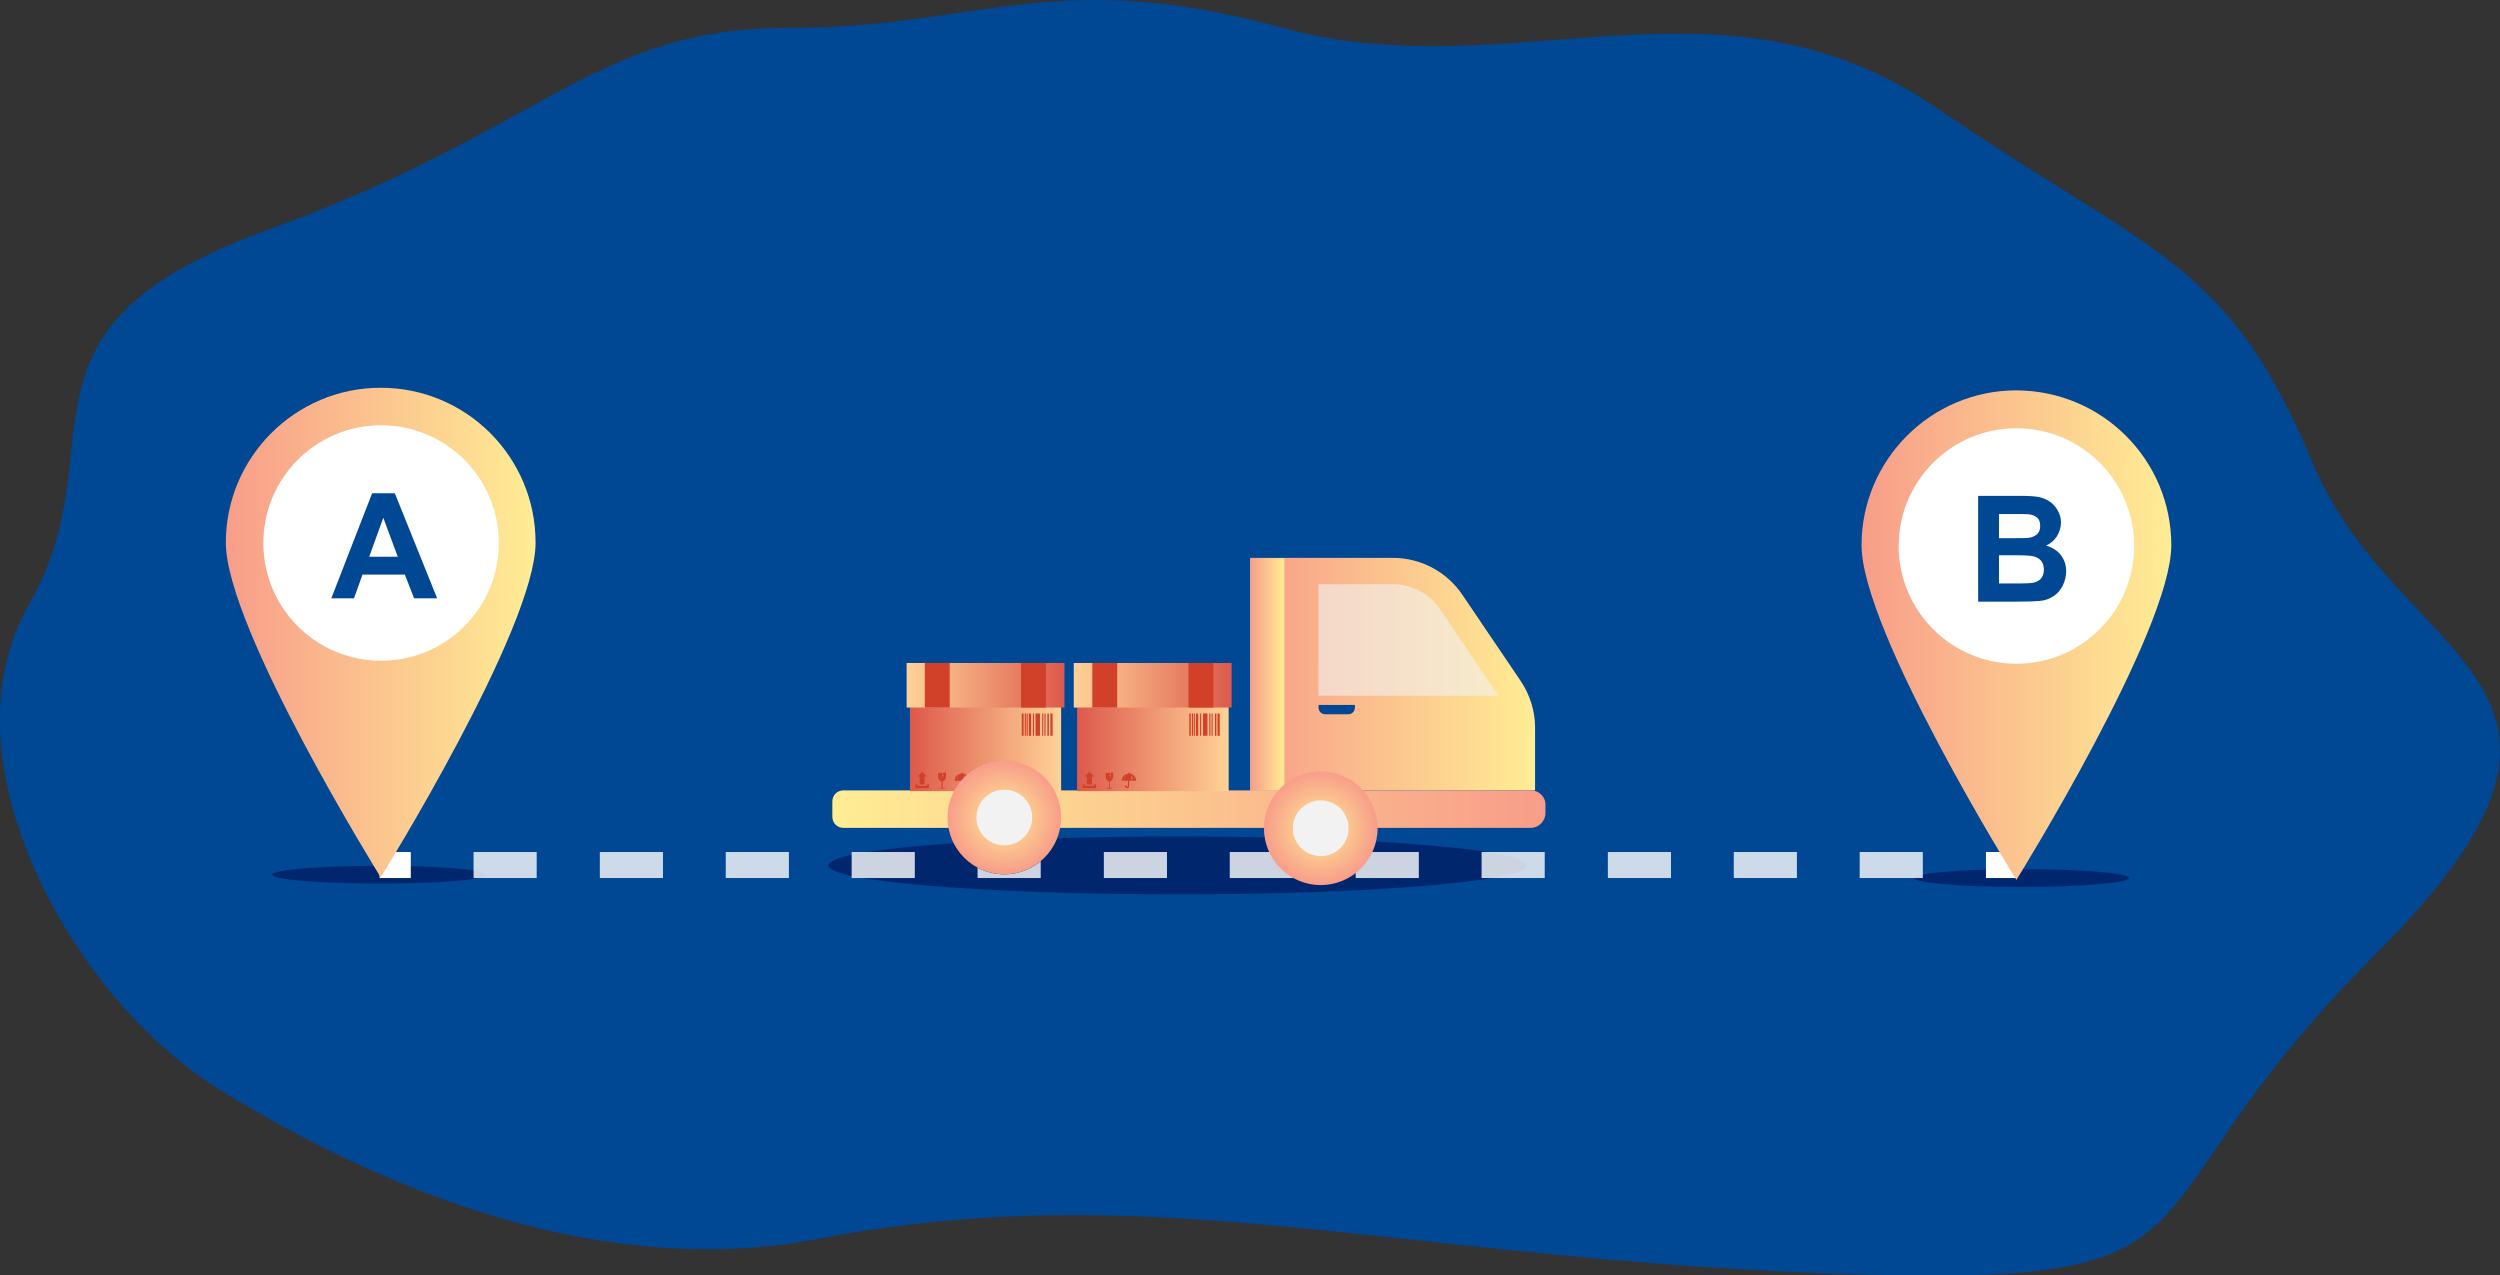 <?xml version="1.0" encoding="utf-8"?>
<!-- Generator: Adobe Illustrator 21.0.2, SVG Export Plug-In . SVG Version: 6.00 Build 0)  -->
<svg version="1.1" id="Layer_1" xmlns="http://www.w3.org/2000/svg" xmlns:xlink="http://www.w3.org/1999/xlink" x="0px" y="0px"
	 viewBox="0 0 673.1 343.4" style="enable-background:new 0 0 673.1 343.4;" xml:space="preserve">
<rect x="0" y="0" width="673.1" height="343.4" fill="#333333" stroke="none"/>
<style type="text/css">
	.st0{fill:#004794;}
	.st1{opacity:0.6;fill:#001355;enable-background:new    ;}
	.st2{fill:#FFFFFF;}
	.st3{opacity:0.8;}
	.st4{fill:url(#SVGID_1_);}
	.st5{fill:#0F222C;}
	.st6{fill:url(#SVGID_2_);}
	.st7{opacity:0.6;fill:#F2F2F2;}
	.st8{fill:url(#SVGID_3_);}
	.st9{fill:url(#SVGID_4_);}
	.st10{fill:url(#SVGID_5_);}
	.st11{fill:#F2F2F2;}
	.st12{fill:url(#SVGID_6_);}
	.st13{fill:url(#SVGID_7_);}
	.st14{fill:#D14028;}
	.st15{fill:url(#SVGID_8_);}
	.st16{fill:url(#SVGID_9_);}
	.st17{fill:url(#SVGID_10_);}
	.st18{fill:url(#SVGID_11_);}
</style>
<g>
	<path class="st0" d="M36.1,274.3c-27.7-29.4-48-77.4-28.2-111.7c24.5-42.9-9.8-74,64.4-100.8s87.7-54.3,140-54.3s71.2-16.9,133,0
		s117.5-18.4,176,21.5s78.4,40.7,101.4,95.7c23,54.9,90.6,58.7,16.9,132.2s-32.1,90.4-149.1,85.9s-181.6-26.2-270-9.3
		c-56.8,11-115.5-11.5-163.1-41.2C50.2,287.6,42.9,281.4,36.1,274.3z"/>
	<ellipse class="st1" cx="317" cy="233" rx="94" ry="7.8"/>
	<ellipse class="st1" cx="544.3" cy="236.4" rx="28.9" ry="2.4"/>
	<ellipse class="st1" cx="102.2" cy="235.5" rx="28.9" ry="2.4"/>
	<g>
		<g>
			<rect x="102.2" y="229.4" class="st2" width="8.4" height="7"/>
		</g>
		<g class="st3">
			<path class="st2" d="M517.7,236.4h-17v-7h17V236.4z M483.8,236.4h-17v-7h17V236.4z M449.9,236.4h-17v-7h17V236.4z M415.9,236.4
				h-17v-7h17V236.4z M382,236.4h-17v-7h17V236.4z M348.1,236.4h-17v-7h17V236.4z M314.2,236.4h-17v-7h17V236.4z M280.2,236.4h-17
				v-7h17V236.4z M246.3,236.4h-17v-7h17V236.4z M212.4,236.4h-17v-7h17V236.4z M178.5,236.4h-17v-7h17V236.4z M144.5,236.4h-17v-7
				h17V236.4z"/>
		</g>
		<g>
			<rect x="534.7" y="229.4" class="st2" width="8.4" height="7"/>
		</g>
	</g>
	<g>
		<linearGradient id="SVGID_1_" gradientUnits="userSpaceOnUse" x1="501.263" y1="171.03" x2="584.634" y2="171.03">
			<stop  offset="0" style="stop-color:#F89D89"/>
			<stop  offset="1" style="stop-color:#FFED94"/>
		</linearGradient>
		<path class="st4" d="M584.6,146.8c0,23-41.7,90.1-41.7,90.1s-41.7-67-41.7-90.1c0-23,18.7-41.7,41.7-41.7
			C566,105.2,584.6,123.8,584.6,146.8z"/>
		<circle class="st2" cx="542.9" cy="147" r="31.7"/>
		<g>
			<path class="st0" d="M532.5,133.5h11.3c2.2,0,3.9,0.1,5,0.3c1.1,0.2,2.1,0.6,3,1.2c0.9,0.6,1.6,1.4,2.2,2.4
				c0.6,1,0.9,2.1,0.9,3.3c0,1.3-0.4,2.5-1.1,3.7c-0.7,1.1-1.7,1.9-2.9,2.5c1.7,0.5,3.1,1.4,4,2.6c0.9,1.2,1.4,2.6,1.4,4.3
				c0,1.3-0.3,2.5-0.9,3.8c-0.6,1.2-1.4,2.2-2.5,2.9c-1,0.7-2.3,1.2-3.8,1.3c-1,0.1-3.3,0.2-6.9,0.2h-9.6V133.5z M538.2,138.3v6.6
				h3.8c2.2,0,3.6,0,4.2-0.1c1-0.1,1.7-0.5,2.3-1c0.6-0.6,0.8-1.3,0.8-2.2c0-0.9-0.2-1.6-0.7-2.1c-0.5-0.5-1.2-0.9-2.2-1
				c-0.6-0.1-2.2-0.1-4.9-0.1H538.2z M538.2,149.5v7.6h5.3c2.1,0,3.4-0.1,3.9-0.2c0.9-0.2,1.5-0.5,2.1-1.1c0.5-0.6,0.8-1.4,0.8-2.4
				c0-0.9-0.2-1.6-0.6-2.2c-0.4-0.6-1-1-1.8-1.3c-0.8-0.3-2.5-0.4-5.1-0.4H538.2z"/>
		</g>
	</g>
	<g>
		<g>
			<circle class="st5" cx="270.4" cy="220.1" r="15.3"/>
		</g>
		<linearGradient id="SVGID_2_" gradientUnits="userSpaceOnUse" x1="336.599" y1="181.56" x2="413.161" y2="181.56">
			<stop  offset="0" style="stop-color:#F89D89"/>
			<stop  offset="1" style="stop-color:#FFED94"/>
		</linearGradient>
		<path class="st6" d="M413.2,212.8h-76.6v-62.6H375c7.5,0,14.5,3.7,18.7,9.9l15.7,23.2c2.5,3.7,3.9,8.1,3.9,12.6V212.8z"/>
		<path class="st7" d="M355,187.3v-30h20c5.2,0,10,2.6,12.8,6.8l15.6,23.2H355z"/>
		<linearGradient id="SVGID_3_" gradientUnits="userSpaceOnUse" x1="336.599" y1="181.56" x2="345.819" y2="181.56">
			<stop  offset="0" style="stop-color:#F89D89"/>
			<stop  offset="1" style="stop-color:#FFED94"/>
		</linearGradient>
		<rect x="336.6" y="150.3" class="st8" width="9.2" height="62.6"/>
		<g>
			<path class="st0" d="M363.1,192.3h-6.3c-1,0-1.8-0.8-1.8-1.8v-0.7h9.8v0.7C364.8,191.5,364,192.3,363.1,192.3z"/>
		</g>
		<linearGradient id="SVGID_4_" gradientUnits="userSpaceOnUse" x1="224.078" y1="217.917" x2="416.171" y2="217.917">
			<stop  offset="0" style="stop-color:#FFED94"/>
			<stop  offset="1" style="stop-color:#F89D89"/>
		</linearGradient>
		<path class="st9" d="M412.2,212.8H274h-46.9c-1.7,0-3,1.3-3,3v4.1c0,1.7,1.3,3,3,3H274h138.1c2.2,0,4-1.8,4-4v-2.1
			C416.2,214.6,414.4,212.8,412.2,212.8z"/>
		<g>
			<radialGradient id="SVGID_5_" cx="355.61" cy="222.984" r="15.252" gradientUnits="userSpaceOnUse">
				<stop  offset="0" style="stop-color:#FFED94"/>
				<stop  offset="1" style="stop-color:#F89D89"/>
			</radialGradient>
			<circle class="st10" cx="355.6" cy="223" r="15.3"/>
			<circle class="st11" cx="355.6" cy="223" r="7.5"/>
		</g>
		<g>
			<g>
				<linearGradient id="SVGID_6_" gradientUnits="userSpaceOnUse" x1="290.036" y1="196.361" x2="330.76" y2="196.361">
					<stop  offset="0" style="stop-color:#DD594B"/>
					<stop  offset="1" style="stop-color:#FFD297"/>
				</linearGradient>
				<polygon class="st12" points="290,179.7 290,191.1 290,213 319.4,213 330.8,213 330.8,179.7 				"/>
				<linearGradient id="SVGID_7_" gradientUnits="userSpaceOnUse" x1="289.137" y1="184.483" x2="331.659" y2="184.483">
					<stop  offset="0" style="stop-color:#FFD297"/>
					<stop  offset="1" style="stop-color:#DD594B"/>
				</linearGradient>
				<rect x="289.1" y="178.5" class="st13" width="42.5" height="12"/>
				<g>
					<g>
						<g>
							<polygon class="st14" points="292.1,212.2 294.5,212.2 294.8,212.2 295.1,212.2 295.1,211.2 294.5,211.2 294.5,211.6 
								292.1,211.6 292.1,211.2 291.5,211.2 291.5,212.2 291.9,212.2 							"/>
						</g>
						<g>
							<polygon class="st14" points="292.6,211.2 294,211.2 294,209.1 294.6,209.1 293.3,207.8 292,209.1 292.6,209.1 							"/>
						</g>
					</g>
				</g>
				<path class="st14" d="M299.7,209.1V208h-0.6l-0.2,0.6l0.3,0.1l-0.4,1.1l0.2-1l-0.3,0l0.2-0.7h-1.2v1.1c0,0.6,0.4,1.1,0.9,1.2
					v1.7H298c-0.1,0-0.1,0-0.1,0.1c0,0.1,0,0.1,0.1,0.1h1.3c0.1,0,0.1,0,0.1-0.1c0-0.1,0-0.1-0.1-0.1h-0.5v-1.7
					C299.3,210.2,299.7,209.7,299.7,209.1z"/>
				<path class="st14" d="M304.5,208.3C304.5,208.3,304.5,208.3,304.5,208.3c-0.1,0-0.2,0-0.3,0v0v-0.1c0-0.1-0.1-0.2-0.2-0.2
					c-0.1,0-0.2,0.1-0.2,0.2v0.1v0c-1.7,0.1-1.8,1.9-1.8,1.9h1.1h0.6v1.5c0,0,0,0,0,0c0,0,0,0.1-0.2,0.1c0,0-0.1,0-0.1,0
					c-0.1-0.1-0.1-0.2-0.1-0.2c0-0.1-0.1-0.2-0.2-0.2c-0.1,0-0.2,0.1-0.2,0.2c0,0.1,0,0.3,0.2,0.5c0.1,0.1,0.2,0.1,0.4,0.1
					c0.4,0,0.5-0.3,0.5-0.5c0,0,0,0,0,0c0,0,0,0,0,0v-1.5h1.8C306,210.2,305.9,208.6,304.5,208.3z M303.3,208.7c0,0-0.1,0.1-0.1,0.1
					c0,0-0.1,0.1-0.1,0.1c0,0,0,0-0.1,0.1c0,0,0,0-0.1,0.1c0,0-0.1,0.1-0.1,0.2c0,0,0,0.1,0,0.1c0,0,0,0.1,0,0.1c0,0,0,0.1,0,0.1
					c0,0,0,0.1,0,0.1c0,0.1,0,0.1-0.1,0.1c0,0,0,0.1,0,0.1c0,0,0,0.1,0,0.1c0,0.1,0,0.1,0,0.1s0,0,0-0.1c0,0,0-0.1,0-0.1
					c0,0,0-0.1,0-0.1c0,0,0-0.1,0-0.2c0,0,0-0.1,0-0.1c0,0,0-0.1,0-0.1c0,0,0-0.1,0-0.1c0,0,0,0,0,0l0,0c0-0.1,0.1-0.1,0.1-0.2
					c0,0,0-0.1,0.1-0.1c0,0,0,0,0.1-0.1c0,0,0.1-0.1,0.1-0.1c0.1-0.1,0.2-0.1,0.3-0.2c0.1,0,0.2-0.1,0.2-0.1c0.1,0,0.1,0,0.1,0
					s-0.1,0-0.3,0.1C303.4,208.6,303.4,208.7,303.3,208.7z M303.9,208.5C303.9,208.6,303.8,208.6,303.9,208.5c0,0.1-0.1,0.1-0.1,0.2
					c0,0,0,0.1,0,0.1c0,0,0,0.1,0,0.1c0,0,0,0.1,0,0.1c0,0,0,0.1,0,0.1c0,0,0,0.1,0,0.1c0,0,0,0.1,0,0.1c0,0,0,0.1,0,0.1
					c0,0,0,0.1,0,0.1c0,0,0,0.1,0,0.1c0,0,0,0.1,0,0.1c0,0,0,0.1,0,0.1s0,0,0-0.1c0,0,0,0,0-0.1c0,0,0-0.1,0-0.1c0,0,0-0.1,0-0.1
					c0,0,0-0.1,0-0.1c0,0,0-0.1,0-0.1c0-0.1,0-0.1,0-0.2c0-0.1,0-0.1,0-0.1c0,0,0-0.1,0.1-0.1c0,0,0,0,0-0.1c0,0,0,0,0-0.1
					c0,0,0-0.1,0.1-0.1C303.8,208.6,303.8,208.6,303.9,208.5C303.9,208.5,303.9,208.5,303.9,208.5
					C303.9,208.5,303.9,208.5,303.9,208.5z M304.6,209.9C304.6,209.9,304.6,209.9,304.6,209.9c0,0.1,0,0.2,0,0.2
					S304.6,210,304.6,209.9C304.6,209.9,304.6,209.9,304.6,209.9c0,0,0-0.1,0-0.1c0,0,0-0.1,0-0.1c0,0,0-0.1,0-0.1c0,0,0-0.1,0-0.1
					c0,0,0-0.1,0-0.1c0,0,0-0.1,0-0.1c0,0,0-0.1,0-0.1c0,0,0-0.1,0-0.1c0,0,0-0.1,0-0.1c0,0,0-0.1,0-0.1c0,0,0-0.1,0-0.1
					c0,0,0-0.1,0-0.1s0,0,0,0.1c0,0,0.1,0.1,0.1,0.2c0,0,0,0.1,0.1,0.1c0,0,0,0,0,0.1c0,0,0,0,0,0.1c0,0,0,0.1,0.1,0.1
					c0,0,0,0.1,0,0.1c0,0.1,0,0.1,0,0.2c0,0.1,0,0.1,0,0.1c0,0,0,0.1,0,0.1c0,0,0,0.1,0,0.1C304.6,209.8,304.6,209.8,304.6,209.9z
					 M305.5,209.8c0,0,0-0.1,0-0.1c0,0,0-0.1-0.1-0.1c0,0,0-0.1,0-0.1c0,0,0-0.1,0-0.1c0,0,0-0.1,0-0.1c0,0,0-0.1,0-0.1
					c0-0.1-0.1-0.1-0.1-0.2c0,0,0,0-0.1-0.1c0,0,0,0-0.1-0.1c0,0-0.1-0.1-0.1-0.1c0,0-0.1-0.1-0.1-0.1c0,0-0.1-0.1-0.1-0.1
					c-0.2-0.1-0.3-0.1-0.3-0.1s0,0,0.1,0c0.1,0,0.1,0,0.2,0.1c0.1,0,0.2,0.1,0.3,0.2c0,0,0.1,0.1,0.1,0.1c0,0,0,0,0.1,0.1
					c0,0,0,0,0.1,0.1c0,0.1,0.1,0.1,0.1,0.2l0,0c0,0,0,0,0,0c0,0,0,0.1,0,0.1c0,0,0,0.1,0,0.1c0,0,0,0.1,0,0.1c0,0.1,0,0.1,0,0.2
					C305.5,209.7,305.5,209.8,305.5,209.8C305.6,209.9,305.6,209.9,305.5,209.8c0,0.2,0,0.2,0,0.2S305.6,210,305.5,209.8
					C305.5,209.9,305.5,209.9,305.5,209.8z"/>
			</g>
			<rect x="294.1" y="178.5" class="st14" width="6.7" height="12"/>
			<rect x="320" y="178.5" class="st14" width="6.7" height="12"/>
			<g>
				<g>
					<g>
						<polygon class="st14" points="320.2,193.6 320.2,198.1 320.6,198.1 320.6,193.6 320.6,192.1 320.2,192.1 						"/>
					</g>
					<g>
						<rect x="323.1" y="192.1" class="st14" width="0.3" height="6"/>
					</g>
					<g>
						<rect x="323.9" y="192.1" class="st14" width="1.2" height="6"/>
					</g>
					<g>
						<rect x="327.1" y="192.1" class="st14" width="0.4" height="6"/>
					</g>
					<g>
						<rect x="326.2" y="192.1" class="st14" width="0.3" height="6"/>
					</g>
					<g>
						<rect x="327.8" y="192.1" class="st14" width="0.6" height="6"/>
					</g>
					<g>
						<rect x="322" y="192.1" class="st14" width="0.6" height="6"/>
					</g>
					<g>
						<rect x="320.9" y="192.1" class="st14" width="0.3" height="6"/>
					</g>
					<g>
						<rect x="321.4" y="192.1" class="st14" width="0.3" height="6"/>
					</g>
					<g>
						<rect x="325.6" y="192.1" class="st14" width="0.3" height="6"/>
					</g>
				</g>
			</g>
		</g>
		<g>
			<g>
				<linearGradient id="SVGID_8_" gradientUnits="userSpaceOnUse" x1="244.998" y1="196.361" x2="285.722" y2="196.361">
					<stop  offset="0" style="stop-color:#DD594B"/>
					<stop  offset="1" style="stop-color:#FFD297"/>
				</linearGradient>
				<polygon class="st15" points="245,179.7 245,191.1 245,213 274.4,213 285.7,213 285.7,179.7 				"/>
				<linearGradient id="SVGID_9_" gradientUnits="userSpaceOnUse" x1="244.1" y1="184.483" x2="286.621" y2="184.483">
					<stop  offset="0" style="stop-color:#FFD297"/>
					<stop  offset="1" style="stop-color:#DD594B"/>
				</linearGradient>
				<rect x="244.1" y="178.5" class="st16" width="42.5" height="12"/>
				<g>
					<g>
						<g>
							<polygon class="st14" points="247.1,212.2 249.5,212.2 249.7,212.2 250.1,212.2 250.1,211.2 249.5,211.2 249.5,211.6 
								247.1,211.6 247.1,211.2 246.5,211.2 246.5,212.2 246.8,212.2 							"/>
						</g>
						<g>
							<polygon class="st14" points="247.6,211.2 248.9,211.2 248.9,209.1 249.5,209.1 248.3,207.8 247,209.1 247.6,209.1 							
								"/>
						</g>
					</g>
				</g>
				<path class="st14" d="M254.7,209.1V208H254l-0.2,0.6l0.3,0.1l-0.4,1.1l0.2-1l-0.3,0l0.2-0.7h-1.2v1.1c0,0.6,0.4,1.1,0.9,1.2v1.7
					H253c-0.1,0-0.1,0-0.1,0.1c0,0.1,0,0.1,0.1,0.1h1.3c0.1,0,0.1,0,0.1-0.1c0-0.1,0-0.1-0.1-0.1h-0.5v-1.7
					C254.3,210.2,254.7,209.7,254.7,209.1z"/>
				<path class="st14" d="M259.5,208.3C259.5,208.3,259.5,208.3,259.5,208.3c-0.1,0-0.2,0-0.3,0v0v-0.1c0-0.1-0.1-0.2-0.2-0.2
					c-0.1,0-0.2,0.1-0.2,0.2v0.1v0c-1.7,0.1-1.8,1.9-1.8,1.9h1.1h0.6v1.5c0,0,0,0,0,0c0,0,0,0.1-0.2,0.1c0,0-0.1,0-0.1,0
					c-0.1-0.1-0.1-0.2-0.1-0.2c0-0.1-0.1-0.2-0.2-0.2c-0.1,0-0.2,0.1-0.2,0.2c0,0.1,0,0.3,0.2,0.5c0.1,0.1,0.2,0.1,0.4,0.1
					c0.4,0,0.5-0.3,0.5-0.5c0,0,0,0,0,0c0,0,0,0,0,0v-1.5h1.8C261,210.2,260.9,208.6,259.5,208.3z M258.3,208.7c0,0-0.1,0.1-0.1,0.1
					c0,0-0.1,0.1-0.1,0.1c0,0,0,0-0.1,0.1c0,0,0,0-0.1,0.1c0,0-0.1,0.1-0.1,0.2c0,0,0,0.1,0,0.1c0,0,0,0.1,0,0.1c0,0,0,0.1,0,0.1
					c0,0,0,0.1,0,0.1c0,0.1,0,0.1-0.1,0.1c0,0,0,0.1,0,0.1c0,0,0,0.1,0,0.1c0,0.1,0,0.1,0,0.1s0,0,0-0.1c0,0,0-0.1,0-0.1
					c0,0,0-0.1,0-0.1c0,0,0-0.1,0-0.2c0,0,0-0.1,0-0.1c0,0,0-0.1,0-0.1c0,0,0-0.1,0-0.1c0,0,0,0,0,0l0,0c0-0.1,0.1-0.1,0.1-0.2
					c0,0,0-0.1,0.1-0.1c0,0,0,0,0.1-0.1c0,0,0.1-0.1,0.1-0.1c0.1-0.1,0.2-0.1,0.3-0.2c0.1,0,0.2-0.1,0.2-0.1c0.1,0,0.1,0,0.1,0
					s-0.1,0-0.3,0.1C258.4,208.6,258.3,208.7,258.3,208.7z M258.8,208.5C258.8,208.6,258.8,208.6,258.8,208.5c0,0.1-0.1,0.1-0.1,0.2
					c0,0,0,0.1,0,0.1c0,0,0,0.1,0,0.1c0,0,0,0.1,0,0.1c0,0,0,0.1,0,0.1c0,0,0,0.1,0,0.1c0,0,0,0.1,0,0.1c0,0,0,0.1,0,0.1
					c0,0,0,0.1,0,0.1c0,0,0,0.1,0,0.1c0,0,0,0.1,0,0.1c0,0,0,0.1,0,0.1s0,0,0-0.1c0,0,0,0,0-0.1c0,0,0-0.1,0-0.1c0,0,0-0.1,0-0.1
					c0,0,0-0.1,0-0.1c0,0,0-0.1,0-0.1c0-0.1,0-0.1,0-0.2c0-0.1,0-0.1,0-0.1c0,0,0-0.1,0.1-0.1c0,0,0,0,0-0.1c0,0,0,0,0-0.1
					c0,0,0-0.1,0.1-0.1C258.8,208.6,258.8,208.6,258.8,208.5C258.8,208.5,258.9,208.5,258.8,208.5
					C258.9,208.5,258.8,208.5,258.8,208.5z M259.5,209.9C259.5,209.9,259.5,209.9,259.5,209.9c0,0.1,0,0.2,0,0.2
					S259.5,210,259.5,209.9C259.5,209.9,259.5,209.9,259.5,209.9c0,0,0-0.1,0-0.1s0-0.1,0-0.1c0,0,0-0.1,0-0.1c0,0,0-0.1,0-0.1
					c0,0,0-0.1,0-0.1c0,0,0-0.1,0-0.1c0,0,0-0.1,0-0.1c0,0,0-0.1,0-0.1c0,0,0-0.1,0-0.1c0,0,0-0.1,0-0.1c0,0,0-0.1,0-0.1
					c0,0,0-0.1,0-0.1s0,0,0,0.1c0,0,0.1,0.1,0.1,0.2c0,0,0,0.1,0.1,0.1c0,0,0,0,0,0.1c0,0,0,0,0,0.1c0,0,0,0.1,0.1,0.1
					c0,0,0,0.1,0,0.1c0,0.1,0,0.1,0,0.2c0,0.1,0,0.1,0,0.1c0,0,0,0.1,0,0.1c0,0,0,0.1,0,0.1C259.5,209.8,259.5,209.8,259.5,209.9z
					 M260.5,209.8c0,0,0-0.1,0-0.1c0,0,0-0.1-0.1-0.1c0,0,0-0.1,0-0.1c0,0,0-0.1,0-0.1c0,0,0-0.1,0-0.1c0,0,0-0.1,0-0.1
					c0-0.1-0.1-0.1-0.1-0.2c0,0,0,0-0.1-0.1c0,0,0,0-0.1-0.1c0,0-0.1-0.1-0.1-0.1c0,0-0.1-0.1-0.1-0.1c0,0-0.1-0.1-0.1-0.1
					c-0.2-0.1-0.3-0.1-0.3-0.1s0,0,0.1,0c0.1,0,0.1,0,0.2,0.1c0.1,0,0.2,0.1,0.3,0.2c0,0,0.1,0.1,0.1,0.1c0,0,0,0,0.1,0.1
					c0,0,0,0,0.1,0.1c0,0.1,0.1,0.1,0.1,0.2l0,0c0,0,0,0,0,0c0,0,0,0.1,0,0.1c0,0,0,0.1,0,0.1c0,0,0,0.1,0,0.1c0,0.1,0,0.1,0,0.2
					C260.5,209.7,260.5,209.8,260.5,209.8C260.5,209.9,260.5,209.9,260.5,209.8c0,0.2,0,0.2,0,0.2S260.5,210,260.5,209.8
					C260.5,209.9,260.5,209.9,260.5,209.8z"/>
			</g>
			<rect x="249" y="178.5" class="st14" width="6.7" height="12"/>
			<rect x="274.9" y="178.5" class="st14" width="6.7" height="12"/>
			<g>
				<g>
					<g>
						<polygon class="st14" points="275.1,193.6 275.1,198.1 275.6,198.1 275.6,193.6 275.6,192.1 275.1,192.1 						"/>
					</g>
					<g>
						<rect x="278.1" y="192.1" class="st14" width="0.3" height="6"/>
					</g>
					<g>
						<rect x="278.8" y="192.1" class="st14" width="1.2" height="6"/>
					</g>
					<g>
						<rect x="282" y="192.1" class="st14" width="0.4" height="6"/>
					</g>
					<g>
						<rect x="281.2" y="192.1" class="st14" width="0.3" height="6"/>
					</g>
					<g>
						<rect x="282.8" y="192.1" class="st14" width="0.6" height="6"/>
					</g>
					<g>
						<rect x="277" y="192.1" class="st14" width="0.6" height="6"/>
					</g>
					<g>
						<rect x="275.9" y="192.1" class="st14" width="0.3" height="6"/>
					</g>
					<g>
						<rect x="276.4" y="192.1" class="st14" width="0.3" height="6"/>
					</g>
					<g>
						<rect x="280.6" y="192.1" class="st14" width="0.3" height="6"/>
					</g>
				</g>
			</g>
		</g>
		<g>
			<radialGradient id="SVGID_10_" cx="270.428" cy="220.138" r="15.252" gradientUnits="userSpaceOnUse">
				<stop  offset="0" style="stop-color:#FFED94"/>
				<stop  offset="1" style="stop-color:#F89D89"/>
			</radialGradient>
			<circle class="st17" cx="270.4" cy="220.1" r="15.3"/>
			<circle class="st11" cx="270.4" cy="220.1" r="7.5"/>
		</g>
	</g>
	<g>
		<linearGradient id="SVGID_11_" gradientUnits="userSpaceOnUse" x1="60.877" y1="170.265" x2="144.248" y2="170.265">
			<stop  offset="0" style="stop-color:#F89D89"/>
			<stop  offset="1" style="stop-color:#FFED94"/>
		</linearGradient>
		<path class="st18" d="M144.2,146.1c0,23-41.7,90.1-41.7,90.1s-41.7-67-41.7-90.1c0-23,18.7-41.7,41.7-41.7
			C125.6,104.4,144.2,123.1,144.2,146.1z"/>
		<circle class="st2" cx="102.6" cy="146.2" r="31.7"/>
		<g>
			<path class="st0" d="M117.7,161.1h-6.2l-2.5-6.4H97.6l-2.3,6.4h-6.1l11-28.3h6.1L117.7,161.1z M107.1,149.9l-3.9-10.5l-3.8,10.5
				H107.1z"/>
		</g>
	</g>
</g>
</svg>
